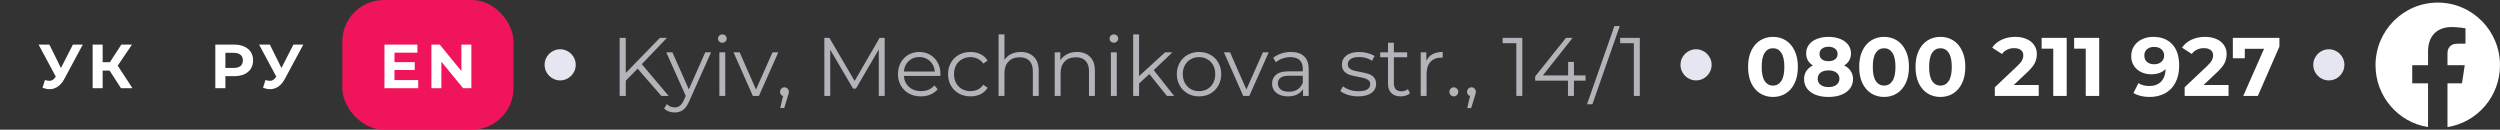 <svg width="482" height="25" viewBox="0 0 482 25" fill="none" xmlns="http://www.w3.org/2000/svg">
<rect x="0" y="0" width="482" height="25" fill="#333333" stroke="none"/>
<g clip-path="url(#clip0_62612_1576)">
<path d="M15.962 8.6L12.386 15.248C12.042 15.888 11.626 16.372 11.138 16.7C10.658 17.028 10.134 17.192 9.566 17.192C9.126 17.192 8.67 17.096 8.198 16.904L8.666 15.428C9.002 15.532 9.282 15.584 9.506 15.584C9.746 15.584 9.962 15.528 10.154 15.416C10.346 15.296 10.522 15.112 10.682 14.864L10.754 14.768L7.442 8.6H9.518L11.75 13.112L14.054 8.6H15.962ZM21.138 13.616H19.794V17H17.862V8.6H19.794V11.996H21.186L23.394 8.6H25.446L22.698 12.656L25.53 17H23.322L21.138 13.616Z" fill="white"/>
<path d="M45.149 8.6C45.893 8.6 46.537 8.724 47.081 8.972C47.633 9.22 48.057 9.572 48.353 10.028C48.649 10.484 48.797 11.024 48.797 11.648C48.797 12.264 48.649 12.804 48.353 13.268C48.057 13.724 47.633 14.076 47.081 14.324C46.537 14.564 45.893 14.684 45.149 14.684H43.457V17H41.513V8.6H45.149ZM45.041 13.1C45.625 13.1 46.069 12.976 46.373 12.728C46.677 12.472 46.829 12.112 46.829 11.648C46.829 11.176 46.677 10.816 46.373 10.568C46.069 10.312 45.625 10.184 45.041 10.184H43.457V13.1H45.041ZM58.476 8.6L54.9 15.248C54.556 15.888 54.14 16.372 53.652 16.7C53.172 17.028 52.648 17.192 52.08 17.192C51.64 17.192 51.184 17.096 50.712 16.904L51.18 15.428C51.516 15.532 51.796 15.584 52.02 15.584C52.26 15.584 52.476 15.528 52.668 15.416C52.86 15.296 53.036 15.112 53.196 14.864L53.268 14.768L49.956 8.6H52.032L54.264 13.112L56.568 8.6H58.476Z" fill="white"/>
<rect x="66" width="33" height="25" rx="8" fill="#F0145A"/>
<path d="M80.629 15.44V17H74.125V8.6H80.473V10.16H76.057V11.984H79.957V13.496H76.057V15.44H80.629ZM90.88 8.6V17H89.284L85.096 11.9V17H83.176V8.6H84.784L88.96 13.7V8.6H90.88Z" fill="white"/>
<circle cx="108" cy="12.5" r="3" fill="#E6E6F0"/>
<path d="M122.937 13.236L120.649 15.556V18.5H119.465V7.3H120.649V14.068L127.225 7.3H128.585L123.737 12.372L128.921 18.5H127.513L122.937 13.236ZM137.094 10.084L132.886 19.508C132.544 20.297 132.15 20.857 131.702 21.188C131.254 21.519 130.715 21.684 130.086 21.684C129.68 21.684 129.302 21.62 128.95 21.492C128.598 21.364 128.293 21.172 128.037 20.916L128.566 20.068C128.992 20.495 129.504 20.708 130.102 20.708C130.486 20.708 130.811 20.601 131.078 20.388C131.355 20.175 131.611 19.812 131.846 19.3L132.214 18.484L128.454 10.084H129.638L132.806 17.236L135.974 10.084H137.094ZM138.693 10.084H139.829V18.5H138.693V10.084ZM139.269 8.244C139.035 8.244 138.837 8.164 138.677 8.004C138.517 7.844 138.437 7.652 138.437 7.428C138.437 7.215 138.517 7.028 138.677 6.868C138.837 6.708 139.035 6.628 139.269 6.628C139.504 6.628 139.701 6.708 139.861 6.868C140.021 7.017 140.101 7.199 140.101 7.412C140.101 7.647 140.021 7.844 139.861 8.004C139.701 8.164 139.504 8.244 139.269 8.244ZM150.062 10.084L146.318 18.5H145.15L141.422 10.084H142.606L145.758 17.252L148.942 10.084H150.062ZM151.243 16.836C151.489 16.836 151.691 16.921 151.851 17.092C152.011 17.252 152.091 17.455 152.091 17.7C152.091 17.828 152.07 17.967 152.027 18.116C151.995 18.265 151.942 18.436 151.867 18.628L151.195 20.836H150.427L150.971 18.516C150.801 18.463 150.662 18.367 150.555 18.228C150.449 18.079 150.395 17.903 150.395 17.7C150.395 17.455 150.475 17.252 150.635 17.092C150.795 16.921 150.998 16.836 151.243 16.836ZM170.565 7.3V18.5H169.429V9.54L165.029 17.076H164.469L160.069 9.588V18.5H158.933V7.3H159.909L164.773 15.604L169.589 7.3H170.565ZM181.303 14.644H174.263C174.327 15.519 174.663 16.228 175.271 16.772C175.879 17.305 176.647 17.572 177.575 17.572C178.097 17.572 178.577 17.481 179.015 17.3C179.452 17.108 179.831 16.831 180.151 16.468L180.791 17.204C180.417 17.652 179.948 17.993 179.383 18.228C178.828 18.463 178.215 18.58 177.543 18.58C176.679 18.58 175.911 18.399 175.239 18.036C174.577 17.663 174.06 17.151 173.687 16.5C173.313 15.849 173.127 15.113 173.127 14.292C173.127 13.471 173.303 12.735 173.655 12.084C174.017 11.433 174.508 10.927 175.127 10.564C175.756 10.201 176.46 10.02 177.239 10.02C178.017 10.02 178.716 10.201 179.335 10.564C179.953 10.927 180.439 11.433 180.791 12.084C181.143 12.724 181.319 13.46 181.319 14.292L181.303 14.644ZM177.239 10.996C176.428 10.996 175.745 11.257 175.191 11.78C174.647 12.292 174.337 12.964 174.263 13.796H180.231C180.156 12.964 179.841 12.292 179.287 11.78C178.743 11.257 178.06 10.996 177.239 10.996ZM187.119 18.58C186.287 18.58 185.54 18.399 184.879 18.036C184.228 17.673 183.716 17.167 183.343 16.516C182.97 15.855 182.783 15.113 182.783 14.292C182.783 13.471 182.97 12.735 183.343 12.084C183.716 11.433 184.228 10.927 184.879 10.564C185.54 10.201 186.287 10.02 187.119 10.02C187.844 10.02 188.49 10.164 189.055 10.452C189.631 10.729 190.084 11.14 190.415 11.684L189.567 12.26C189.29 11.844 188.938 11.535 188.511 11.332C188.084 11.119 187.62 11.012 187.119 11.012C186.511 11.012 185.962 11.151 185.471 11.428C184.991 11.695 184.612 12.079 184.335 12.58C184.068 13.081 183.935 13.652 183.935 14.292C183.935 14.943 184.068 15.519 184.335 16.02C184.612 16.511 184.991 16.895 185.471 17.172C185.962 17.439 186.511 17.572 187.119 17.572C187.62 17.572 188.084 17.471 188.511 17.268C188.938 17.065 189.29 16.756 189.567 16.34L190.415 16.916C190.084 17.46 189.631 17.876 189.055 18.164C188.479 18.441 187.834 18.58 187.119 18.58ZM196.81 10.02C197.866 10.02 198.703 10.329 199.322 10.948C199.951 11.556 200.266 12.447 200.266 13.62V18.5H199.13V13.732C199.13 12.857 198.911 12.191 198.474 11.732C198.036 11.273 197.412 11.044 196.602 11.044C195.695 11.044 194.975 11.316 194.442 11.86C193.919 12.393 193.658 13.135 193.658 14.084V18.5H192.522V6.628H193.658V11.556C193.967 11.065 194.394 10.687 194.938 10.42C195.482 10.153 196.106 10.02 196.81 10.02ZM207.638 10.02C208.694 10.02 209.531 10.329 210.15 10.948C210.779 11.556 211.094 12.447 211.094 13.62V18.5H209.958V13.732C209.958 12.857 209.739 12.191 209.302 11.732C208.864 11.273 208.24 11.044 207.43 11.044C206.523 11.044 205.803 11.316 205.27 11.86C204.747 12.393 204.486 13.135 204.486 14.084V18.5H203.35V10.084H204.438V11.636C204.747 11.124 205.174 10.729 205.718 10.452C206.272 10.164 206.912 10.02 207.638 10.02ZM214.178 10.084H215.314V18.5H214.178V10.084ZM214.754 8.244C214.519 8.244 214.322 8.164 214.162 8.004C214.002 7.844 213.922 7.652 213.922 7.428C213.922 7.215 214.002 7.028 214.162 6.868C214.322 6.708 214.519 6.628 214.754 6.628C214.988 6.628 215.186 6.708 215.346 6.868C215.506 7.017 215.586 7.199 215.586 7.412C215.586 7.647 215.506 7.844 215.346 8.004C215.186 8.164 214.988 8.244 214.754 8.244ZM221.595 14.276L219.611 16.1V18.5H218.475V6.628H219.611V14.676L224.635 10.084H226.043L222.443 13.524L226.379 18.5H224.987L221.595 14.276ZM231.18 18.58C230.37 18.58 229.639 18.399 228.988 18.036C228.338 17.663 227.826 17.151 227.452 16.5C227.079 15.849 226.892 15.113 226.892 14.292C226.892 13.471 227.079 12.735 227.452 12.084C227.826 11.433 228.338 10.927 228.988 10.564C229.639 10.201 230.37 10.02 231.18 10.02C231.991 10.02 232.722 10.201 233.372 10.564C234.023 10.927 234.53 11.433 234.892 12.084C235.266 12.735 235.452 13.471 235.452 14.292C235.452 15.113 235.266 15.849 234.892 16.5C234.53 17.151 234.023 17.663 233.372 18.036C232.722 18.399 231.991 18.58 231.18 18.58ZM231.18 17.572C231.778 17.572 232.311 17.439 232.78 17.172C233.26 16.895 233.634 16.505 233.9 16.004C234.167 15.503 234.3 14.932 234.3 14.292C234.3 13.652 234.167 13.081 233.9 12.58C233.634 12.079 233.26 11.695 232.78 11.428C232.311 11.151 231.778 11.012 231.18 11.012C230.583 11.012 230.044 11.151 229.564 11.428C229.095 11.695 228.722 12.079 228.444 12.58C228.178 13.081 228.044 13.652 228.044 14.292C228.044 14.932 228.178 15.503 228.444 16.004C228.722 16.505 229.095 16.895 229.564 17.172C230.044 17.439 230.583 17.572 231.18 17.572ZM244.609 10.084L240.865 18.5H239.697L235.969 10.084H237.153L240.305 17.252L243.489 10.084H244.609ZM248.903 10.02C250.002 10.02 250.844 10.297 251.431 10.852C252.018 11.396 252.311 12.207 252.311 13.284V18.5H251.223V17.188C250.967 17.625 250.588 17.967 250.087 18.212C249.596 18.457 249.01 18.58 248.327 18.58C247.388 18.58 246.642 18.356 246.087 17.908C245.532 17.46 245.255 16.868 245.255 16.132C245.255 15.417 245.511 14.841 246.023 14.404C246.546 13.967 247.372 13.748 248.503 13.748H251.175V13.236C251.175 12.511 250.972 11.961 250.567 11.588C250.162 11.204 249.57 11.012 248.791 11.012C248.258 11.012 247.746 11.103 247.255 11.284C246.764 11.455 246.343 11.695 245.991 12.004L245.479 11.156C245.906 10.793 246.418 10.516 247.015 10.324C247.612 10.121 248.242 10.02 248.903 10.02ZM248.503 17.684C249.143 17.684 249.692 17.54 250.151 17.252C250.61 16.953 250.951 16.527 251.175 15.972V14.596H248.535C247.095 14.596 246.375 15.097 246.375 16.1C246.375 16.591 246.562 16.98 246.935 17.268C247.308 17.545 247.831 17.684 248.503 17.684ZM261.84 18.58C261.157 18.58 260.501 18.484 259.872 18.292C259.253 18.089 258.768 17.839 258.416 17.54L258.928 16.644C259.28 16.921 259.723 17.151 260.256 17.332C260.789 17.503 261.344 17.588 261.92 17.588C262.688 17.588 263.253 17.471 263.616 17.236C263.989 16.991 264.176 16.649 264.176 16.212C264.176 15.903 264.075 15.663 263.872 15.492C263.669 15.311 263.413 15.177 263.104 15.092C262.795 14.996 262.384 14.905 261.872 14.82C261.189 14.692 260.64 14.564 260.224 14.436C259.808 14.297 259.451 14.068 259.152 13.748C258.864 13.428 258.72 12.985 258.72 12.42C258.72 11.716 259.013 11.14 259.6 10.692C260.187 10.244 261.003 10.02 262.048 10.02C262.592 10.02 263.136 10.095 263.68 10.244C264.224 10.383 264.672 10.569 265.024 10.804L264.528 11.716C263.835 11.236 263.008 10.996 262.048 10.996C261.323 10.996 260.773 11.124 260.4 11.38C260.037 11.636 259.856 11.972 259.856 12.388C259.856 12.708 259.957 12.964 260.16 13.156C260.373 13.348 260.635 13.492 260.944 13.588C261.253 13.673 261.68 13.764 262.224 13.86C262.896 13.988 263.435 14.116 263.84 14.244C264.245 14.372 264.592 14.591 264.88 14.9C265.168 15.209 265.312 15.636 265.312 16.18C265.312 16.916 265.003 17.503 264.384 17.94C263.776 18.367 262.928 18.58 261.84 18.58ZM271.844 17.988C271.631 18.18 271.364 18.329 271.044 18.436C270.735 18.532 270.409 18.58 270.068 18.58C269.279 18.58 268.671 18.367 268.244 17.94C267.817 17.513 267.604 16.911 267.604 16.132V11.044H266.1V10.084H267.604V8.244H268.74V10.084H271.3V11.044H268.74V16.068C268.74 16.569 268.863 16.953 269.108 17.22C269.364 17.476 269.727 17.604 270.196 17.604C270.431 17.604 270.655 17.567 270.868 17.492C271.092 17.417 271.284 17.311 271.444 17.172L271.844 17.988ZM275 11.732C275.267 11.167 275.661 10.74 276.184 10.452C276.717 10.164 277.373 10.02 278.152 10.02V11.124L277.88 11.108C276.995 11.108 276.301 11.38 275.8 11.924C275.299 12.468 275.048 13.231 275.048 14.212V18.5H273.912V10.084H275V11.732ZM280.29 18.58C280.055 18.58 279.852 18.495 279.682 18.324C279.522 18.153 279.442 17.945 279.442 17.7C279.442 17.455 279.522 17.252 279.682 17.092C279.852 16.921 280.055 16.836 280.29 16.836C280.524 16.836 280.727 16.921 280.898 17.092C281.068 17.252 281.154 17.455 281.154 17.7C281.154 17.945 281.068 18.153 280.898 18.324C280.727 18.495 280.524 18.58 280.29 18.58ZM283.696 16.836C283.942 16.836 284.144 16.921 284.304 17.092C284.464 17.252 284.544 17.455 284.544 17.7C284.544 17.828 284.523 17.967 284.48 18.116C284.448 18.265 284.395 18.436 284.32 18.628L283.648 20.836H282.88L283.424 18.516C283.254 18.463 283.115 18.367 283.008 18.228C282.902 18.079 282.848 17.903 282.848 17.7C282.848 17.455 282.928 17.252 283.088 17.092C283.248 16.921 283.451 16.836 283.696 16.836ZM293.499 7.3V18.5H292.347V8.324H289.707V7.3H293.499ZM305.696 15.556H303.456V18.5H302.304V15.556H295.984V14.724L301.92 7.3H303.2L297.472 14.532H302.336V11.94H303.456V14.532H305.696V15.556ZM311.255 5.028H312.295L307.015 20.1H305.975L311.255 5.028ZM316.155 7.3V18.5H315.003V8.324H312.363V7.3H316.155Z" fill="#B3B3BA"/>
<circle cx="327" cy="12.5" r="3" fill="#E6E6F0"/>
<path d="M341.83 18.692C340.902 18.692 340.076 18.463 339.35 18.004C338.625 17.545 338.054 16.884 337.638 16.02C337.233 15.145 337.03 14.105 337.03 12.9C337.03 11.695 337.233 10.66 337.638 9.796C338.054 8.921 338.625 8.255 339.35 7.796C340.076 7.337 340.902 7.108 341.83 7.108C342.758 7.108 343.585 7.337 344.31 7.796C345.036 8.255 345.601 8.921 346.006 9.796C346.422 10.66 346.63 11.695 346.63 12.9C346.63 14.105 346.422 15.145 346.006 16.02C345.601 16.884 345.036 17.545 344.31 18.004C343.585 18.463 342.758 18.692 341.83 18.692ZM341.83 16.5C342.513 16.5 343.046 16.207 343.43 15.62C343.825 15.033 344.022 14.127 344.022 12.9C344.022 11.673 343.825 10.767 343.43 10.18C343.046 9.593 342.513 9.3 341.83 9.3C341.158 9.3 340.625 9.593 340.23 10.18C339.846 10.767 339.654 11.673 339.654 12.9C339.654 14.127 339.846 15.033 340.23 15.62C340.625 16.207 341.158 16.5 341.83 16.5ZM355.554 12.612C356.108 12.889 356.53 13.252 356.818 13.7C357.116 14.148 357.266 14.665 357.266 15.252C357.266 15.945 357.068 16.553 356.674 17.076C356.279 17.588 355.724 17.988 355.01 18.276C354.295 18.553 353.468 18.692 352.53 18.692C351.591 18.692 350.764 18.553 350.05 18.276C349.346 17.988 348.796 17.588 348.402 17.076C348.018 16.553 347.826 15.945 347.826 15.252C347.826 14.665 347.97 14.148 348.258 13.7C348.556 13.252 348.978 12.889 349.522 12.612C349.106 12.356 348.786 12.036 348.562 11.652C348.338 11.257 348.226 10.809 348.226 10.308C348.226 9.657 348.407 9.092 348.77 8.612C349.132 8.132 349.639 7.764 350.29 7.508C350.94 7.241 351.687 7.108 352.53 7.108C353.383 7.108 354.135 7.241 354.786 7.508C355.447 7.764 355.959 8.132 356.322 8.612C356.684 9.092 356.866 9.657 356.866 10.308C356.866 10.809 356.754 11.257 356.53 11.652C356.306 12.036 355.98 12.356 355.554 12.612ZM352.53 9.012C352.007 9.012 351.586 9.14 351.266 9.396C350.956 9.641 350.802 9.983 350.802 10.42C350.802 10.847 350.956 11.183 351.266 11.428C351.575 11.673 351.996 11.796 352.53 11.796C353.063 11.796 353.49 11.673 353.81 11.428C354.13 11.183 354.29 10.847 354.29 10.42C354.29 9.983 354.13 9.641 353.81 9.396C353.49 9.14 353.063 9.012 352.53 9.012ZM352.53 16.788C353.18 16.788 353.692 16.644 354.066 16.356C354.45 16.057 354.642 15.663 354.642 15.172C354.642 14.681 354.45 14.292 354.066 14.004C353.692 13.716 353.18 13.572 352.53 13.572C351.89 13.572 351.383 13.716 351.01 14.004C350.636 14.292 350.45 14.681 350.45 15.172C350.45 15.673 350.636 16.068 351.01 16.356C351.383 16.644 351.89 16.788 352.53 16.788ZM363.252 18.692C362.324 18.692 361.497 18.463 360.772 18.004C360.047 17.545 359.476 16.884 359.06 16.02C358.655 15.145 358.452 14.105 358.452 12.9C358.452 11.695 358.655 10.66 359.06 9.796C359.476 8.921 360.047 8.255 360.772 7.796C361.497 7.337 362.324 7.108 363.252 7.108C364.18 7.108 365.007 7.337 365.732 7.796C366.457 8.255 367.023 8.921 367.428 9.796C367.844 10.66 368.052 11.695 368.052 12.9C368.052 14.105 367.844 15.145 367.428 16.02C367.023 16.884 366.457 17.545 365.732 18.004C365.007 18.463 364.18 18.692 363.252 18.692ZM363.252 16.5C363.935 16.5 364.468 16.207 364.852 15.62C365.247 15.033 365.444 14.127 365.444 12.9C365.444 11.673 365.247 10.767 364.852 10.18C364.468 9.593 363.935 9.3 363.252 9.3C362.58 9.3 362.047 9.593 361.652 10.18C361.268 10.767 361.076 11.673 361.076 12.9C361.076 14.127 361.268 15.033 361.652 15.62C362.047 16.207 362.58 16.5 363.252 16.5ZM374.112 18.692C373.184 18.692 372.357 18.463 371.632 18.004C370.906 17.545 370.336 16.884 369.92 16.02C369.514 15.145 369.312 14.105 369.312 12.9C369.312 11.695 369.514 10.66 369.92 9.796C370.336 8.921 370.906 8.255 371.632 7.796C372.357 7.337 373.184 7.108 374.112 7.108C375.04 7.108 375.866 7.337 376.592 7.796C377.317 8.255 377.882 8.921 378.288 9.796C378.704 10.66 378.912 11.695 378.912 12.9C378.912 14.105 378.704 15.145 378.288 16.02C377.882 16.884 377.317 17.545 376.592 18.004C375.866 18.463 375.04 18.692 374.112 18.692ZM374.112 16.5C374.794 16.5 375.328 16.207 375.712 15.62C376.106 15.033 376.304 14.127 376.304 12.9C376.304 11.673 376.106 10.767 375.712 10.18C375.328 9.593 374.794 9.3 374.112 9.3C373.44 9.3 372.906 9.593 372.512 10.18C372.128 10.767 371.936 11.673 371.936 12.9C371.936 14.127 372.128 15.033 372.512 15.62C372.906 16.207 373.44 16.5 374.112 16.5ZM393.07 16.388V18.5H384.606V16.82L388.926 12.74C389.385 12.303 389.694 11.929 389.854 11.62C390.014 11.3 390.094 10.985 390.094 10.676C390.094 10.228 389.939 9.887 389.63 9.652C389.331 9.407 388.889 9.284 388.302 9.284C387.811 9.284 387.369 9.38 386.974 9.572C386.579 9.753 386.249 10.031 385.982 10.404L384.094 9.188C384.531 8.537 385.134 8.031 385.902 7.668C386.67 7.295 387.55 7.108 388.542 7.108C389.374 7.108 390.099 7.247 390.718 7.524C391.347 7.791 391.833 8.175 392.174 8.676C392.526 9.167 392.702 9.748 392.702 10.42C392.702 11.028 392.574 11.599 392.318 12.132C392.062 12.665 391.566 13.273 390.83 13.956L388.254 16.388H393.07ZM398.46 7.3V18.5H395.868V9.38H393.628V7.3H398.46ZM404.725 7.3V18.5H402.133V9.38H399.893V7.3H404.725ZM415.138 7.108C416.706 7.108 417.933 7.588 418.818 8.548C419.703 9.497 420.146 10.868 420.146 12.66C420.146 13.929 419.906 15.017 419.426 15.924C418.957 16.831 418.29 17.519 417.426 17.988C416.562 18.457 415.565 18.692 414.434 18.692C413.837 18.692 413.266 18.628 412.722 18.5C412.178 18.361 411.714 18.169 411.33 17.924L412.29 16.02C412.834 16.393 413.533 16.58 414.386 16.58C415.335 16.58 416.087 16.303 416.642 15.748C417.197 15.183 417.495 14.372 417.538 13.316C416.866 13.988 415.938 14.324 414.754 14.324C414.039 14.324 413.389 14.18 412.802 13.892C412.215 13.604 411.751 13.199 411.41 12.676C411.069 12.143 410.898 11.529 410.898 10.836C410.898 10.089 411.085 9.433 411.458 8.868C411.831 8.303 412.338 7.871 412.978 7.572C413.629 7.263 414.349 7.108 415.138 7.108ZM415.33 12.388C415.895 12.388 416.354 12.233 416.706 11.924C417.069 11.604 417.25 11.199 417.25 10.708C417.25 10.217 417.074 9.817 416.722 9.508C416.381 9.199 415.906 9.044 415.298 9.044C414.743 9.044 414.29 9.193 413.938 9.492C413.597 9.791 413.426 10.196 413.426 10.708C413.426 11.22 413.597 11.631 413.938 11.94C414.29 12.239 414.754 12.388 415.33 12.388ZM429.664 16.388V18.5H421.2V16.82L425.52 12.74C425.979 12.303 426.288 11.929 426.448 11.62C426.608 11.3 426.688 10.985 426.688 10.676C426.688 10.228 426.533 9.887 426.224 9.652C425.925 9.407 425.483 9.284 424.896 9.284C424.405 9.284 423.963 9.38 423.568 9.572C423.173 9.753 422.843 10.031 422.576 10.404L420.688 9.188C421.125 8.537 421.728 8.031 422.496 7.668C423.264 7.295 424.144 7.108 425.136 7.108C425.968 7.108 426.693 7.247 427.312 7.524C427.941 7.791 428.427 8.175 428.768 8.676C429.12 9.167 429.296 9.748 429.296 10.42C429.296 11.028 429.168 11.599 428.912 12.132C428.656 12.665 428.16 13.273 427.424 13.956L424.848 16.388H429.664ZM439.47 7.3V8.98L435.31 18.5H432.494L436.51 9.412H432.798V11.236H430.494V7.3H439.47Z" fill="white"/>
<circle cx="449" cy="12.5" r="3" fill="#E6E6F0"/>
<g clip-path="url(#clip1_62612_1576)">
<path d="M482 12.573C482 5.905 476.627 0.5 470 0.5C463.373 0.5 458 5.905 458 12.573C458 18.599 462.388 23.594 468.125 24.5V16.063H465.078V12.573H468.125V9.913C468.125 6.888 469.917 5.216 472.658 5.216C473.97 5.216 475.344 5.452 475.344 5.452V8.423H473.831C472.34 8.423 471.875 9.354 471.875 10.309V12.573H475.203L474.671 16.063H471.875V24.5C477.612 23.594 482 18.599 482 12.573Z" fill="white"/>
</g>
</g>
<defs>
<clipPath id="clip0_62612_1576">
<rect width="482" height="25" fill="white"/>
</clipPath>
<clipPath id="clip1_62612_1576">
<rect width="24" height="24" fill="white" transform="translate(458 0.5)"/>
</clipPath>
</defs>
</svg>
